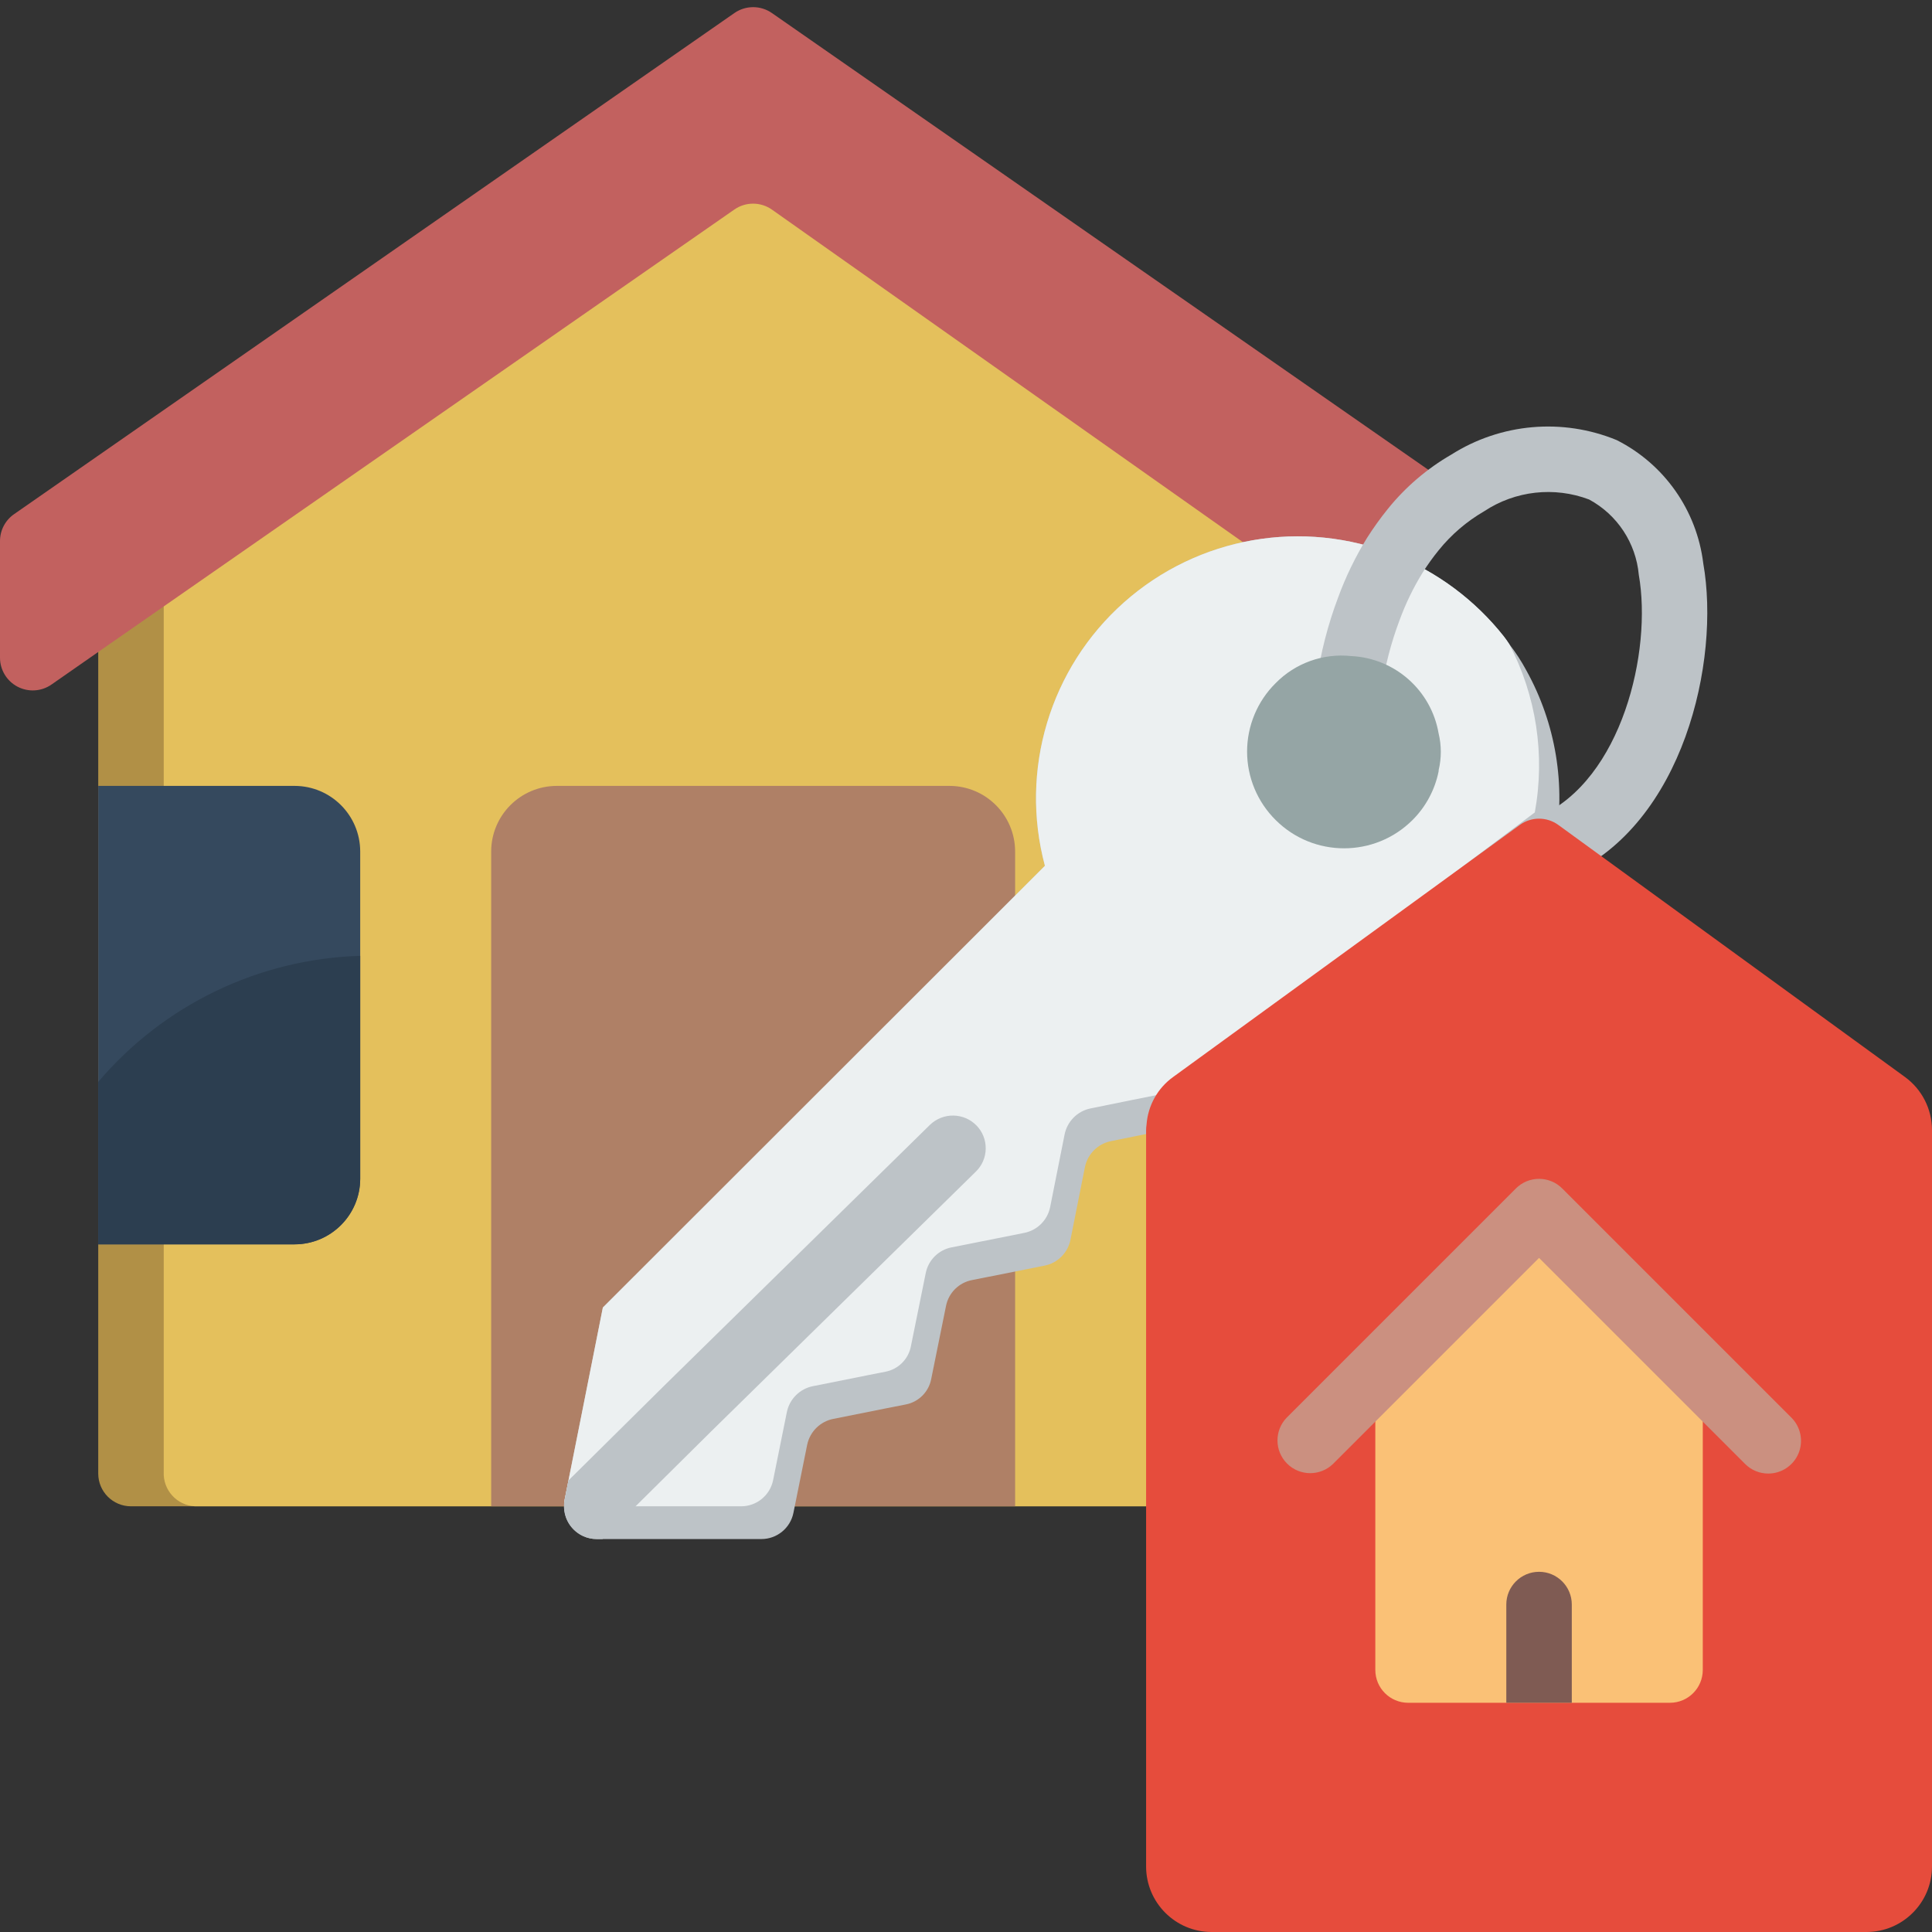 <?xml version="1.0" encoding="UTF-8"?>
<svg xmlns="http://www.w3.org/2000/svg" xmlns:xlink="http://www.w3.org/1999/xlink" width="512" height="512" viewBox="0 0 59 59" version="1.1"><rect x="0" y="0" width="59" height="59" fill="#333333" stroke="none"/><!-- Generator: Sketch 51.3 (57544) - http://www.bohemiancoding.com/sketch --><title>007 - New House Keys</title><desc>Created with Sketch.</desc><defs/><g id="Page-1" stroke="none" stroke-width="1" fill="none" fill-rule="evenodd"><g id="007---New-House-Keys" fill-rule="nonzero"><path d="M3,19 L3,45 C3,45.552 3.448,46 4,46 L36,46 L47,22 L23,5 L3,19" id="Shape" fill="#B19046"/><path d="M5,17.683 L5,44.951 C4.975,45.504 5.402,45.973 5.955,46 L36.5,46 L46,21 L24.091,3 L5,17.683" id="Shape" fill="#E4C05C"/><path d="M44.5,14.96 L23.571,0.397 C23.228,0.159 22.772,0.159 22.429,0.397 L0.429,15.702 C0.16,15.889 2.63475989e-05,16.195 0,16.523 L0,20.085 C1.20722822e-05,20.457 0.207,20.799 0.537,20.971 C0.867,21.143 1.266,21.118 1.572,20.905 L3,19.91 L22.427,6.398 C22.771,6.159 23.228,6.16 23.572,6.4 L40,18 L44.5,14.96 Z" id="Shape" fill="#C2615F"/><path d="M43,24.35 C42.736,24.352 42.482,24.249 42.294,24.063 C42.106,23.877 42,23.624 42,23.36 L42,22.58 C42,22.028 42.448,21.58 43,21.58 C43.552,21.58 44,22.028 44,22.58 L44,23.34 C44.001,23.894 43.554,24.345 43,24.35 Z" id="Shape" fill="#000000"/><path d="M43,24.35 C42.736,24.352 42.482,24.249 42.294,24.063 C42.106,23.877 42,23.624 42,23.36 L42,23 C42,22.448 42.448,22 43,22 C43.552,22 44,22.448 44,23 L44,23.34 C44.001,23.894 43.554,24.345 43,24.35 Z" id="Shape" fill="#000000"/><path d="M43,24.35 C42.736,24.352 42.482,24.249 42.294,24.063 C42.106,23.877 42,23.624 42,23.36 L42,22.58 C42,22.028 42.448,21.58 43,21.58 C43.552,21.58 44,22.028 44,22.58 L44,23.34 C44.001,23.894 43.554,24.345 43,24.35 Z" id="Shape" fill="#000000"/><path d="M31,38.83 L31,46 L15,46 L15,26 C15.003,24.897 15.897,24.003 17,24 L29,24 C30.103,24.003 30.997,24.897 31,26 L31,38.83 Z" id="Shape" fill="#AF8066"/><path d="M11,26 L11,36 C10.997,37.103 10.103,37.997 9,38 L3,38 L3,24 L9,24 C10.103,24.003 10.997,24.897 11,26 Z" id="Shape" fill="#35495E"/><path d="M47.49,25.81 L36,34.43 L35.2,34.59 L33.92,34.85 C33.52,34.933 33.208,35.249 33.13,35.65 L32.69,37.86 C32.611,38.259 32.299,38.571 31.9,38.65 L31,38.83 L29.69,39.09 C29.287,39.165 28.97,39.478 28.89,39.88 L28.44,42.1 C28.369,42.499 28.058,42.814 27.66,42.89 L27.1,43 L25.45,43.33 C25.049,43.408 24.733,43.72 24.65,44.12 L24.23,46.2 C24.136,46.666 23.726,47.001 23.25,47 L18.22,47 C17.943,47 17.679,46.884 17.491,46.681 C17.303,46.478 17.209,46.206 17.23,45.93 C17.228,45.89 17.232,45.849 17.24,45.81 L17.36,45.21 L17.8,43 L18.41,39.93 L30.62,27.73 L31.91,26.44 C31.128,23.517 32.063,20.403 34.325,18.395 C36.588,16.386 39.791,15.827 42.6,16.95 C43.903,17.475 45.047,18.329 45.92,19.43 C45.98,19.51 46.04,19.59 46.09,19.67 C46.285,19.922 46.459,20.189 46.61,20.47 C47.513,22.094 47.824,23.982 47.49,25.81 Z" id="Shape" fill="#BDC3C7"/><path d="M46.87,24.81 L35.38,33.43 L34.58,33.59 L33.3,33.85 C32.9,33.933 32.588,34.249 32.51,34.65 L32.07,36.86 C31.991,37.259 31.679,37.571 31.28,37.65 L30.38,37.83 L29.07,38.09 C28.667,38.165 28.35,38.478 28.27,38.88 L27.82,41.1 C27.749,41.499 27.438,41.814 27.04,41.89 L26.48,42 L24.83,42.33 C24.429,42.408 24.113,42.72 24.03,43.12 L23.61,45.2 C23.516,45.666 23.106,46.001 22.63,46 L17.6,46 C17.473,46.002 17.347,45.978 17.23,45.93 C17.228,45.89 17.232,45.849 17.24,45.81 L17.36,45.21 L17.8,43 L18.41,39.93 L30.62,27.73 L31.91,26.44 C31.128,23.517 32.063,20.403 34.325,18.395 C36.588,16.386 39.791,15.827 42.6,16.95 C43.903,17.475 45.047,18.329 45.92,19.43 C45.98,19.51 46.04,19.59 46.09,19.67 C46.917,21.248 47.191,23.058 46.87,24.81 Z" id="Shape" fill="#ECF0F1"/><path d="M47,27 C46.502,27.001 46.08,26.635 46.009,26.143 C45.938,25.65 46.241,25.18 46.719,25.041 C46.823,25.013 46.924,24.975 47.02,24.927 C49.531,23.809 50.458,19.887 50.046,17.554 C49.958,16.581 49.388,15.718 48.529,15.254 C47.465,14.851 46.272,14.985 45.323,15.614 C44.792,15.922 44.322,16.324 43.937,16.801 C43.76,17.018 43.597,17.246 43.447,17.483 C43.162,17.943 42.926,18.432 42.74,18.94 C42.474,19.646 42.286,20.379 42.179,21.125 C42.092,21.665 41.588,22.034 41.047,21.954 C40.506,21.875 40.129,21.376 40.201,20.834 C40.327,19.949 40.55,19.08 40.865,18.243 C41.097,17.61 41.393,17.001 41.747,16.426 C41.941,16.121 42.152,15.826 42.38,15.544 C42.919,14.875 43.578,14.311 44.322,13.882 C45.834,12.924 47.717,12.759 49.372,13.44 C50.827,14.175 51.818,15.588 52.015,17.206 C52.543,20.193 51.405,25.164 47.897,26.723 C47.7,26.822 47.494,26.902 47.281,26.959 C47.19,26.986 47.095,27 47,27 Z" id="Shape" fill="#BDC3C7"/><path d="M57,59 L37,59 C35.896,58.999 35.001,58.104 35,57 L35,34.51 C35.001,34.453 35.005,34.396 35.014,34.34 C35.057,33.757 35.357,33.223 35.833,32.884 L46.412,25.192 C46.763,24.937 47.237,24.937 47.588,25.192 L58.178,32.892 C58.694,33.27 58.999,33.87 59,34.51 L59,57 C58.999,58.104 58.104,58.999 57,59 Z" id="Shape" fill="#E64C3C"/><path d="M29.8,35.78 L21.71,43.72 L18.4,47 L18.22,47 C17.922,46.999 17.64,46.865 17.451,46.635 C17.261,46.405 17.184,46.103 17.24,45.81 L17.36,45.21 L20.3,42.3 L28.4,34.35 C28.799,33.966 29.432,33.974 29.82,34.37 C30.005,34.559 30.106,34.815 30.102,35.079 C30.099,35.344 29.99,35.596 29.8,35.78 Z" id="Shape" fill="#BDC3C7"/><path d="M43.934,23.52 L43.934,23.55 C43.822,24.115 43.544,24.635 43.136,25.042 C41.981,26.194 40.111,26.194 38.956,25.042 C38.398,24.489 38.084,23.737 38.084,22.952 C38.084,22.167 38.398,21.414 38.956,20.862 C39.558,20.249 40.406,19.945 41.26,20.035 C42.595,20.098 43.707,21.08 43.933,22.398 C44.022,22.766 44.022,23.151 43.934,23.52 Z" id="Shape" fill="#95A5A5"/><path d="M52,42 L52,51 C51.998,51.552 51.552,51.998 51,52 L43,52 C42.448,51.998 42.002,51.552 42,51 L42,42 L47,37 L52,42 Z" id="Shape" fill="#FAC176"/><path d="M54,45 C53.735,45 53.48,44.895 53.293,44.707 L47,38.414 L40.707,44.707 C40.315,45.086 39.691,45.081 39.305,44.695 C38.919,44.309 38.914,43.685 39.293,43.293 L46.293,36.293 C46.48,36.105 46.735,36 47,36 C47.265,36 47.52,36.105 47.707,36.293 L54.707,43.293 C54.993,43.579 55.078,44.009 54.924,44.383 C54.769,44.756 54.404,45 54,45 Z" id="Shape" fill="#CB9080"/><path d="M48,49 L48,52 L46,52 L46,49 C46,48.448 46.448,48 47,48 C47.552,48 48,48.448 48,49 Z" id="Shape" fill="#7F5B53"/><path d="M11,29.19 L11,36 C10.997,37.103 10.103,37.997 9,38 L3,38 L3,33.04 C5.001,30.682 7.908,29.282 11,29.19 Z" id="Shape" fill="#2C3E50"/></g></g></svg>
